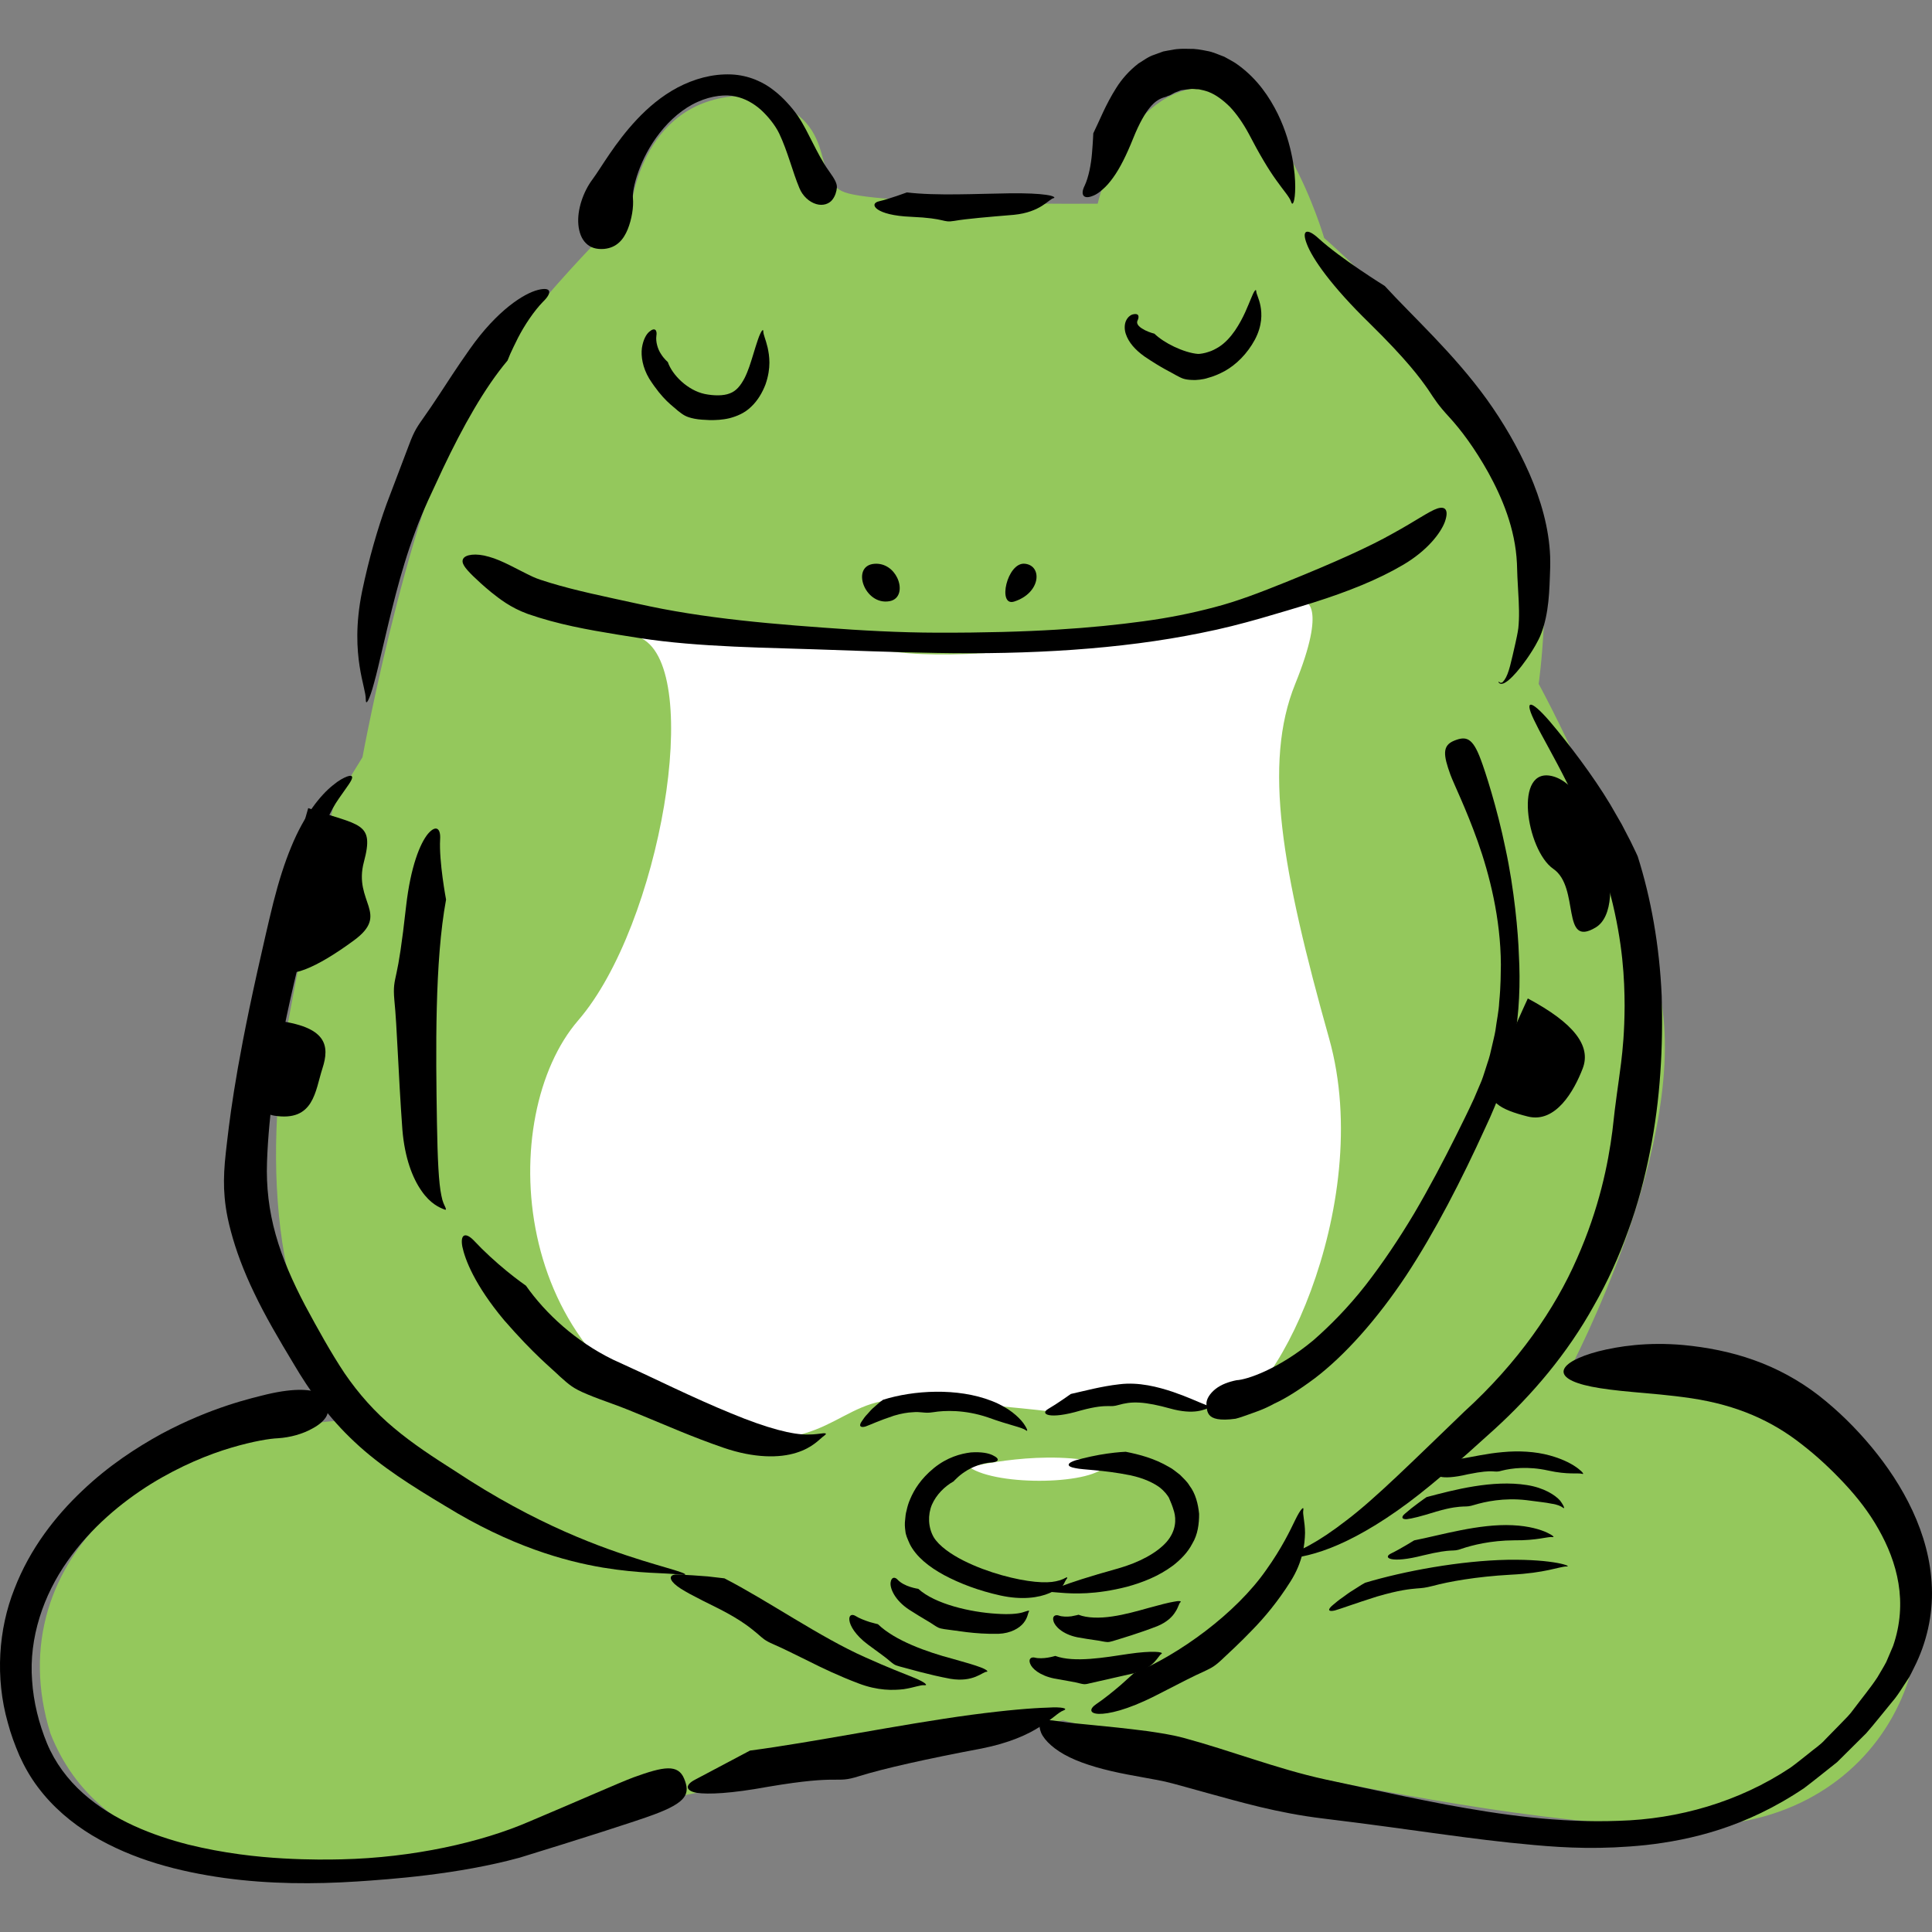 <?xml version="1.0" encoding="iso-8859-1"?>
<!-- Generator: Adobe Illustrator 22.1.0, SVG Export Plug-In . SVG Version: 6.00 Build 0)  -->
<svg version="1.1" id="_x33_" xmlns="http://www.w3.org/2000/svg" xmlns:xlink="http://www.w3.org/1999/xlink" x="0px" y="0px"
	 viewBox="0 0 512 512" style="enable-background:new 0 0 512 512;" xml:space="preserve">
<rect x="0" y="0" width="512" height="512" fill="#808080" stroke="none"/>
<g>
	<path style="fill:#94C85C;" d="M96.06,200.682c0,0,13.759-74.877,31.391-99.97c17.632-25.093,39.82-45.877,39.82-45.877
		s2.777-30.282,31.646-29.459c25.018,4.857,15.115,22.171,25.018,25.617c9.903,3.446,66.969,2.985,66.969,2.985
		s6.347-28.788,27.086-30.805c20.739-2.017,32.929,39.907,32.929,39.907s40.154,34.607,56.846,71.48c3.581,21.745,0,46.676,0,46.676
		s22.845,41.689,31.872,80.996c9.027,39.307-23.741,100.879-23.741,100.879s51.425-5.685,79.413,28.399s9.873,86.853-38.887,91.956
		c-48.76,5.103-174.719-27.558-174.719-27.558l-117.457,23.239c0,0-125.271,45.282-150.886-19.768
		c-14.52-46.896,29.644-82.126,82.7-83.169c-23.595-22.223-26.62-67.983-19.561-106.122s12.103-57.302,12.103-57.302L96.06,200.682z
		"/>
	<path style="fill:#FFFFFF;" d="M170.035,169.175c16.492,8.549,4.985,76.025-16.811,101.242s-18.736,90.932,34.282,108.765
		c32.08,7.915,33.919-9.049,52.284-8.281c18.365,0.768,38.201,3.101,38.201,3.101s12.824-2.968,25.09-3.101
		c7.859-0.085,14.926,2.29,20.09,3.101c13.224,2.075,41.607-54.154,29.068-98.769c-12.539-44.615-17.562-72.853-8.989-93.997
		c8.572-21.144,2.514-21.819,2.514-21.819s-73.532,17.574-108.335,13.375C202.625,168.593,170.035,169.175,170.035,169.175z"/>
	<path style="fill:#FFFFFF;" d="M256.882,388.817c7.543,5.185,33.572,4.643,36.349-0.743
		C277.152,383.632,256.882,388.817,256.882,388.817z"/>
	<path d="M193.72,19.725c-4.967-0.184-9.785,1.181-14.116,3.446c-4.294,2.271-7.88,5.363-10.825,8.49
		c-5.904,6.29-9.403,12.699-11.771,15.89c-2.385,3.177-4.108,7.988-3.733,12.006c0.186,2.004,0.824,3.747,2.013,4.906
		c1.15,1.154,2.729,1.669,4.815,1.502c3.431-0.334,5.175-2.575,6.25-5.198c1.069-2.656,1.604-5.895,1.377-8.319
		c-0.214-2.304,1.659-10.345,7.162-17.29c2.685-3.44,6.228-6.5,9.99-8.156c3.738-1.689,7.605-2.038,10.027-1.436
		c2.482,0.512,4.76,1.788,6.74,3.536c1.922,1.767,3.776,4.067,4.838,6.256c2.277,4.784,3.574,10.25,5.354,14.464
		c0.854,2.139,2.66,3.737,4.46,4.257c1.84,0.56,3.449-0.107,4.232-1.089c0.818-1.004,1.176-2.304,1.249-3.278
		c0.06-1.007-0.438-2.094-2.143-4.447c-1.696-2.36-2.982-4.943-4.211-7.327c-1.254-2.418-2.332-4.765-4.024-7.263
		c-0.927-1.319-1.748-2.324-2.784-3.441c-1.001-1.102-2.146-2.21-3.523-3.266C202.434,21.835,198.486,19.913,193.72,19.725z"/>
	<path d="M240.339,50.993c7.798,0.946,18.663,0.346,27.395,0.232c4.383-0.04,7.48,0.116,9.429,0.398
		c1.935,0.257,2.687,0.729,2.022,0.897c-1.268,0.278-3.395,3.706-10.497,4.41c-6.996,0.585-12.549,1.044-15.808,1.613
		c-3.242,0.535-1.865-0.671-11.431-1.089c-9.479-0.374-11.279-3.452-8.54-4.099C235.666,52.723,240.339,50.993,240.339,50.993z"/>
	<path d="M289.733,35.335c1.684-3.424,3.242-7.566,6.09-12.044c1.39-2.231,3.361-4.521,5.867-6.457
		c1.365-0.841,2.682-1.857,4.252-2.345l2.316-0.848c0.774-0.168,1.555-0.291,2.341-0.425c1.609-0.343,3.094-0.306,4.598-0.269
		c1.478-0.058,3.076,0.226,4.668,0.553c1.603,0.255,3.055,0.988,4.567,1.528c1.343,0.769,2.818,1.47,3.984,2.411
		c4.9,3.652,8.009,8.294,10.192,12.698c2.16,4.448,3.201,8.368,3.842,11.613c0.634,3.251,0.799,5.854,0.799,7.802
		c-0.021,3.889-0.703,5.234-1.084,3.96c-0.391-1.276-1.946-2.929-3.948-5.763c-2.036-2.816-4.437-6.82-7.322-12.38
		c-1.491-2.749-3.165-5.155-4.964-7.06c-1.846-1.821-3.741-3.211-5.585-3.924c-0.919-0.359-1.816-0.561-2.653-0.719
		c-0.896,0.01-1.597-0.209-2.454-0.045c-0.817,0.11-1.582,0.178-2.255,0.294c-0.588,0.226-1.133,0.437-1.635,0.63
		c-0.905,0.474-1.338,0.79-1.885,0.894c-0.447,0.291-0.967,0.301-1.698,0.621c-1.404,0.61-4.08,2.182-7.477,10.643
		c-1.693,4.221-3.441,7.814-5.302,10.37c-0.925,1.288-1.83,2.322-2.751,3.101c-0.847,0.799-1.674,1.332-2.422,1.643
		c-2.859,1.256-3.508-0.383-2.388-2.57c1.098-2.332,1.727-5.741,1.964-8.644C289.639,37.703,289.733,35.335,289.733,35.335z"/>
	<path d="M134.5,95.551c-6.131,7.27-11.891,17.604-17.137,28.647c-1.294,2.785-2.599,5.592-3.905,8.404
		c-1.23,2.76-2.391,5.472-3.409,8.269c-2.09,5.55-3.742,11.181-5.169,16.611c-2.829,10.866-4.416,18.773-5.742,23.472
		c-1.257,4.708-2.212,6.203-2.201,4.444c0.028-1.753-0.955-4.388-1.646-8.879c-0.679-4.474-1.133-10.883,0.653-19.739
		c1.837-8.826,4.129-16.654,6.506-23.225c2.445-6.44,4.463-11.76,5.954-15.686c1.464-3.94,2.258-4.888,4.141-7.602
		c0.968-1.347,2.179-3.147,4.022-5.932c1.84-2.782,4.234-6.581,7.903-11.777c7.345-10.452,14.471-14.813,18.08-15.719
		c3.651-0.936,3.801,0.771,1.381,3.1c-2.406,2.46-4.964,6.287-6.663,9.61c-0.861,1.656-1.537,3.177-2.039,4.232
		C134.776,94.883,134.5,95.551,134.5,95.551z"/>
	<path d="M141.185,152.845c-3.973-1.854-8.056-4.343-11.61-5.297c-3.556-1.055-6.203-0.545-6.798,0.484
		c-0.643,1.084,0.345,2.422,2.593,4.628c1.157,1.123,2.645,2.518,4.823,4.306c2.192,1.723,5.023,4.031,9.672,5.732
		c8.05,2.8,15.897,4.177,23.666,5.454c3.829,0.616,7.863,1.286,11.979,1.756c4.104,0.483,8.282,0.824,12.576,1.098
		c8.586,0.545,17.632,0.764,27.512,1.059c9.855,0.312,20.668,0.79,32.718,0.971c24.108,0.437,48.538-0.891,70.144-5.335
		c5.408-1.058,10.608-2.408,15.594-3.826c4.897-1.43,9.607-2.8,14.124-4.23c9.016-2.847,17.109-6.088,23.625-9.935
		c6.406-3.749,9.982-8.417,11.094-11.396c1.089-3.088,0.212-4.261-2.001-3.553c-2.189,0.738-5.631,3.242-11.798,6.624
		c-6.122,3.47-15.254,7.602-28.21,12.836c-7.002,2.824-13.025,5.144-19.087,6.708c-6.07,1.604-12.093,2.815-18.808,3.718
		c-13.42,1.821-29.501,3.079-54.583,3.021c-10.039-0.022-20.096-0.576-30.129-1.332c-10.008-0.72-19.815-1.563-29.135-2.806
		c-4.659-0.619-9.195-1.337-13.565-2.17c-4.318-0.82-8.635-1.836-12.802-2.714c-4.138-0.896-8.073-1.776-11.752-2.727
		c-1.839-0.475-3.611-0.97-5.311-1.482c-0.842-0.269-1.671-0.533-2.489-0.795C142.395,153.36,141.876,153.161,141.185,152.845z"/>
	<path d="M366.968,75.779c7.695,8.383,18.189,17.814,27.037,30.034c4.423,6.177,8.185,12.635,11.278,19.634
		c3.037,6.959,5.228,14.452,5.522,22.019c0.036,0.943,0.016,1.877,0.016,2.786c-0.027,0.796-0.053,1.576-0.079,2.339
		c-0.054,1.543-0.113,3.079-0.218,4.587c-0.203,3.015-0.616,5.935-1.375,8.567c-0.187,0.658-0.401,1.297-0.625,1.915
		c-0.254,0.726-0.536,1.323-0.804,1.858c-0.538,1.075-1.075,1.978-1.597,2.825c-1.044,1.68-2.032,3.055-2.923,4.206
		c-1.8,2.301-3.171,3.627-4.171,4.249c-0.297,0.138-0.374,0.319-1.118,0.435c-0.417,0.03-0.703-0.275-0.786-0.45l0.01-0.153
		l0.478,0.318l0.416-0.046l0.195-0.134l0.478-0.576c1.21-1.751,1.778-4.891,2.919-9.813c0.261-1.215,0.579-2.599,0.753-3.929
		c0.132-1.312,0.208-2.893,0.18-4.575c-0.028-3.333-0.446-7.612-0.55-12.56c-0.432-9.311-3.994-17.534-7.538-23.995
		c-3.636-6.531-7.361-11.471-10.375-14.744c-3.042-3.312-3.678-4.426-5.663-7.404c-2.062-2.941-5.487-7.692-15.523-17.546
		c-10.103-9.842-15.108-17.087-16.57-20.946c-1.506-3.853,0.111-4.235,3.066-1.533C355.339,68.585,366.968,75.779,366.968,75.779z"
		/>
	<path d="M176.973,95.933c1.194,3.51,5.317,7.521,9.763,8.471c2.403,0.492,4.968,0.53,6.648-0.146c1.702-0.606,2.87-2.047,3.92-4.03
		c1.01-1.989,1.632-4.126,2.186-5.894c0.556-1.784,0.986-3.284,1.39-4.396c0.778-2.241,1.411-2.962,1.405-2.118
		c-0.01,0.841,0.633,2.093,1.141,4.264c0.465,2.152,0.994,5.326-0.557,9.789c-0.847,2.2-2.078,4.295-3.786,5.904
		c-1.678,1.675-3.841,2.555-5.739,3.049c-1.937,0.465-3.682,0.515-5.21,0.508c-1.493-0.073-2.829-0.117-4.08-0.368
		c-2.402-0.484-2.959-1.008-4.414-2.115c-1.328-1.251-3.951-2.788-7.596-8.515c-1.75-2.936-2.215-5.916-1.932-8.123
		c0.346-2.228,1.165-3.633,1.943-4.285c1.51-1.322,2.155-0.379,1.892,1.075c-0.218,1.564,0.361,3.547,1.242,4.841
		C176.026,95.168,176.973,95.933,176.973,95.933z"/>
	<path d="M305.923,88.427c1.322,1.267,3.177,2.476,5.243,3.456c2.023,0.965,4.494,1.79,6.345,1.91
		c0.509,0.013,1.775-0.187,2.699-0.521c0.994-0.276,1.888-0.774,2.754-1.292c1.717-1.08,3.125-2.662,4.316-4.371
		c2.354-3.481,3.456-6.656,4.273-8.548c0.756-1.925,1.323-2.662,1.359-1.892c0.021,0.752,0.732,1.858,1.13,3.915
		c0.382,2.013,0.518,5.144-1.491,8.938c-2.023,3.743-4.955,6.632-8.001,8.321c-1.527,0.826-3.033,1.445-4.42,1.803
		c-1.221,0.435-3.14,0.622-4.183,0.553c-2.255-0.097-2.758-0.471-4.181-1.202c-1.38-0.838-3.66-1.776-8.512-5.057
		c-2.391-1.727-4.147-3.646-4.916-5.975c-0.38-1.15-0.376-2.486,0.065-3.455c0.454-0.967,1.108-1.439,1.597-1.634
		c2.042-0.597,1.906,0.717,1.433,1.634c-0.404,1.053,0.792,1.871,2.06,2.529C304.743,88.153,305.923,88.427,305.923,88.427z"/>
	<path d="M79.953,252.059c-2.733,11.102-5.534,23.237-7.383,36.138c-0.916,6.443-1.574,13.066-1.811,19.784
		c-0.226,6.449,0.511,12.88,2.304,19.223c1.774,6.342,4.545,12.558,7.78,18.72c3.275,6.084,6.85,12.567,10.474,18.003
		c3.764,5.508,8.081,10.335,13.064,14.483c4.952,4.181,10.514,7.801,16.109,11.36c21.964,14.55,39.237,20.472,49.672,23.756
		c5.213,1.61,8.698,2.534,10.343,3.14c1.65,0.602,1.466,0.839-0.527,0.602c-3.976-0.503-10.106-0.178-20.218-1.839
		c-9.999-1.687-24.329-5.593-41.787-16.337c-8.644-5.184-17.076-10.436-23.984-16.946c-6.929-6.434-12.109-13.818-16.099-20.596
		c-4.01-6.641-7.661-12.879-10.489-18.824c-2.868-5.916-4.919-11.511-6.217-16.433c-1.326-4.925-1.656-8.248-1.797-11.252
		c-0.105-2.963,0.045-5.871,0.46-9.602c0.866-7.542,2.148-20.038,8.297-47.725c1.563-6.933,2.911-12.962,4.309-18.584
		c1.412-5.577,2.979-10.514,4.731-14.71c3.453-8.445,7.783-13.721,11.001-16.288c1.579-1.334,2.901-2.011,3.765-2.332
		c0.863-0.321,1.3-0.261,1.365,0.105c0.157,0.778-1.334,2.556-3.522,5.732c-4.502,6.39-7.015,16.659-8.128,25.113
		c-0.594,4.239-0.968,8.061-1.255,10.826C80.127,250.367,79.953,252.059,79.953,252.059z"/>
	<path d="M118.211,238.4c-3.023,16.332-2.724,40.158-2.414,59.206c0.163,9.531,0.462,15.962,1.175,19.237
		c0.313,1.72,0.772,2.467,1.041,3.08c0.273,0.611,0.211,0.853-0.394,0.538c-1.108-0.435-3.565-1.441-5.913-4.87
		c-2.353-3.343-4.459-8.677-5.077-16.285c-1.099-15.178-1.395-27.164-2.122-34.267c-0.311-3.544,0.002-4.538,0.585-7.264
		c0.597-2.729,1.368-7.183,2.531-17.653c1.2-10.47,3.683-16.582,5.779-19.136c2.185-2.547,3.422-1.396,3.235,1.429
		C116.301,228.307,118.211,238.4,118.211,238.4z"/>
	<path d="M139.376,340.712c5.222,7.419,13.185,14.761,23.035,19.583c2.638,1.214,5.299,2.437,7.963,3.661
		c2.687,1.266,5.375,2.531,8.044,3.787c5.277,2.472,10.43,4.803,15.318,6.801c9.782,4.068,16.441,5.698,20.359,5.62
		c1.969,0.009,3.345-0.27,4.099-0.336c0.774-0.053,0.906,0.166,0.247,0.634c-1.249,0.857-2.962,3.159-7.428,4.541
		c-4.377,1.387-11.067,1.485-19.273-1.334c-8.193-2.819-15.184-5.92-21.177-8.379c-2.981-1.236-5.711-2.347-8.089-3.195
		c-2.411-0.885-4.891-1.762-6.794-2.574c-3.921-1.619-4.824-2.544-7.308-4.742c-2.359-2.308-6.734-5.675-14.781-14.914
		c-7.845-9.39-10.376-16.129-11.077-19.532c-0.616-3.458,0.986-3.842,3.272-1.362c2.295,2.475,5.65,5.551,8.482,7.856
		C137.098,339.147,139.376,340.712,139.376,340.712z"/>
	<path d="M234.029,370.951c8.028-2.525,19.702-3.251,28.798,0.315c4.514,1.747,7.137,4.241,8.349,5.846
		c1.193,1.684,1.255,2.372,0.735,1.947c-1.156-0.861-4.145-1.271-10.097-3.432c-6.152-2.088-11.541-1.868-14.461-1.384
		c-1.485,0.217-1.894,0.149-3.066,0.045c-0.585-0.052-1.366-0.138-2.532-0.022c-1.178,0.056-2.754,0.279-4.836,0.899
		c-4.086,1.349-6.274,2.428-7.557,2.874c-1.353,0.385-1.852-0.149-0.997-1.355c0.404-0.613,0.897-1.334,1.52-1.955
		c0.587-0.673,1.212-1.386,1.849-1.889c0.621-0.539,1.185-1.063,1.607-1.392C233.769,371.138,234.029,370.951,234.029,370.951z"/>
	<path d="M252.741,392.562c-2.351,1.314-4.598,3.501-5.781,6.214c-1.111,2.677-1.01,5.953,0.453,8.552
		c1.408,2.366,4.652,4.595,7.89,6.229c3.302,1.669,6.832,2.941,10.231,3.903c6.826,1.892,11.74,2.174,14.296,1.594
		c1.294-0.267,2.105-0.677,2.537-0.885c0.457-0.193,0.567-0.097,0.223,0.327c-0.631,0.786-1.609,2.449-4.483,3.698
		c-2.803,1.203-7.226,1.892-13.021,0.621c-5.784-1.279-10.762-3.19-14.878-5.387c-4.062-2.201-7.422-4.906-9.096-8.221
		c-0.664-1.487-1.104-2.466-1.176-3.464c-0.134-0.977-0.224-1.867-0.045-3.176c0.064-0.651,0.104-1.401,0.364-2.28
		c0.19-0.894,0.463-1.919,0.983-3.081c0.977-2.316,2.739-5.283,6.246-8.148c3.523-2.865,7.123-3.829,9.81-4.15
		c2.748-0.193,4.665,0.187,5.775,0.741c2.216,1.052,1.502,1.867-0.618,1.941c-2.186,0.157-4.916,1.188-6.764,2.454
		c-0.943,0.608-1.678,1.248-2.174,1.735C252.992,392.223,252.741,392.562,252.741,392.562z"/>
	<path d="M243.362,421.059c4.454,4.07,13.904,6.192,20.695,6.598c3.464,0.236,5.482,0.025,6.831-0.322
		c1.304-0.4,2.073-0.749,1.775-0.22c-0.296,0.453-0.275,1.556-1.393,2.966c-1.086,1.383-3.395,2.77-6.66,2.895
		c-6.449,0.134-11.325-0.905-14.36-1.239c-1.503-0.215-1.86-0.517-2.856-1.16c-0.977-0.716-2.662-1.548-6.477-4.004
		c-3.847-2.531-5.126-5.733-4.891-7.233c0.209-1.53,1.212-1.453,1.885-0.674c0.757,0.821,2.136,1.518,3.317,1.88
		C242.4,420.927,243.362,421.059,243.362,421.059z"/>
	<path d="M232.665,430.429c4.497,4.368,13.002,7.377,19.802,9.176c3.429,0.958,5.895,1.672,7.443,2.271
		c1.54,0.576,2.113,1.136,1.533,1.169c-1.065-0.003-3.427,2.865-9.571,1.858c-5.975-1.12-10.633-2.543-13.476-3.277
		c-1.424-0.365-1.711-0.726-2.601-1.439c-0.86-0.772-2.348-1.849-5.794-4.367c-3.433-2.58-4.708-5.005-4.897-6.375
		c-0.201-1.375,0.616-1.806,1.613-1.203c0.983,0.63,2.503,1.204,3.727,1.601C231.704,430.21,232.665,430.429,232.665,430.429z"/>
	<path d="M191.975,418.277c11.397,5.845,25.416,15.659,37.353,20.939c5.98,2.699,10.381,4.386,13.106,5.479
		c2.712,1.127,3.606,1.998,2.547,1.906c-1.047-0.119-2.669,0.619-5.472,1.047c-2.761,0.318-6.856,0.453-12.059-1.554
		c-5.178-1.962-9.656-4.101-13.368-5.978c-3.747-1.852-6.8-3.366-9.108-4.364c-2.304-0.995-2.776-1.527-4.252-2.815
		c-1.478-1.2-3.877-3.392-10.225-6.621c-6.339-3.146-10.081-4.996-11.757-6.575c-1.662-1.564-1.136-2.645,1.069-2.469
		c2.212,0.089,5.204,0.287,7.727,0.49C190.041,418.054,191.975,418.277,191.975,418.277z"/>
	<path d="M283.789,369.412c3.641-0.801,8.037-2.024,12.824-2.561c5.17-0.654,10.247,0.688,14.26,2.027
		c4.065,1.405,6.601,2.641,8.153,3.227c1.527,0.593,2.185,0.891,1.561,0.992c-0.599,0.077-1.536,0.628-3.272,0.884
		c-1.719,0.257-4.125,0.151-7.211-0.711c-3.081-0.856-5.846-1.442-8.151-1.566c-2.347-0.143-3.964,0.199-5.42,0.599
		c-1.38,0.398-1.788,0.333-2.923,0.324c-1.13,0.012-3.003,0.021-7.233,1.175c-8.435,2.506-10.88,0.908-8.585-0.428
		C280.046,372.084,283.789,369.412,283.789,369.412z"/>
	<path d="M298.324,384.732c3.562,0.714,7.538,1.717,11.499,4.042c1.008,0.506,1.925,1.35,2.889,2.063
		c0.851,0.909,1.843,1.713,2.513,2.865c1.62,2.111,2.289,4.863,2.552,7.483c0.015,2.62-0.354,5.501-1.781,7.848
		c-1.252,2.446-3.152,4.288-5.071,5.81c-3.938,2.934-8.196,4.543-12.221,5.653c-8.431,2.167-14.311,1.868-17.578,1.6l-12.441-1.022
		l11.64-1.764c0.511-0.077,0.802-0.171,1.164-0.45c0.349-0.276,0.685-0.572,0.921-0.698c0.49-0.258,0.515-0.101,0.162,0.376
		c-0.429,0.559-0.49,1.429-1.537,2.234l-0.085-0.291c2.758-1.062,7.458-2.629,15.456-4.851c5.516-1.579,10.147-4.065,12.744-6.996
		c2.575-2.962,2.544-6.021,2.013-7.972c-0.569-1.935-0.798-2.307-1.409-3.792c-0.435-0.676-1.044-1.597-2.491-2.736
		c-1.496-1.074-3.874-2.322-7.649-3.156c-7.615-1.515-12.462-1.405-14.725-1.928c-2.301-0.398-2.222-1.317,0.172-2.06
		c2.365-0.667,5.61-1.396,8.344-1.77C296.13,384.818,298.324,384.732,298.324,384.732z"/>
	<path d="M285.816,427.922c2.318,0.906,5.622,0.948,8.929,0.456c3.33-0.48,6.697-1.436,9.711-2.278
		c3.028-0.836,5.143-1.377,6.592-1.623c1.374-0.3,2.166-0.193,1.768,0.144c-0.401,0.296-0.509,1.328-1.331,2.535
		c-0.763,1.282-2.229,2.733-4.769,3.788c-5.084,1.964-9.271,3.167-11.841,3.967c-1.28,0.4-1.684,0.239-2.714,0.071
		c-1.046-0.261-2.705-0.37-6.663-1.086c-4.027-0.832-5.998-2.999-6.314-4.289c-0.388-1.268,0.423-1.772,1.359-1.484
		c0.921,0.362,2.338,0.348,3.392,0.214C285.047,428.143,285.816,427.922,285.816,427.922z"/>
	<path d="M279.658,438.835c5.028,1.851,13.109,0.413,19.402-0.532c6.29-0.928,9.534-0.545,8.726,0.001
		c-0.85,0.391-1.797,3.707-7.144,5.1c-5.301,1.205-9.543,2.167-12.06,2.739c-1.28,0.348-1.668,0.14-2.672-0.088
		c-1.011-0.272-2.639-0.535-6.508-1.227c-3.915-0.799-5.952-2.678-6.403-3.946c-0.498-1.228,0.239-1.821,1.211-1.606
		c0.968,0.267,2.397,0.192,3.499,0.008C278.828,439.099,279.658,438.835,279.658,438.835z"/>
	<path d="M300.415,443.479c12.019-4.976,27.09-15.852,35.164-27.461c4.102-5.753,6.292-10.37,7.674-13.222
		c1.38-2.855,2.341-3.793,2.145-2.638c-0.248,1.13,0.428,2.97,0.45,6.076c-0.079,3.031-0.529,7.631-3.866,12.898
		c-3.29,5.219-6.841,9.492-10.119,12.834c-3.242,3.394-6.109,5.997-8.199,7.971c-2.103,1.961-2.929,2.194-4.936,3.18
		c-2.053,0.89-5.288,2.546-12.69,6.35c-7.435,3.752-12.34,4.78-14.82,4.726c-2.489-0.07-2.61-1.313-0.645-2.627
		c1.969-1.309,4.456-3.329,6.428-5.016C298.928,444.817,300.415,443.479,300.415,443.479z"/>
	<path d="M327.71,365.767c2.577-0.094,11.001-2.825,20.298-10.538c4.533-3.955,9.359-8.854,13.877-14.63
		c4.497-5.787,8.846-12.257,12.868-18.997c3.983-6.767,7.68-13.767,11.07-20.556c1.675-3.386,3.366-6.751,4.821-9.956
		c0.677-1.592,1.341-3.155,1.99-4.682c0.593-1.549,1.026-3.119,1.53-4.613c0.533-1.487,0.887-2.984,1.2-4.44
		c0.318-1.453,0.698-2.84,0.931-4.202c0.353-2.748,0.912-5.234,1.004-7.518c0.456-4.53,0.401-8.012,0.449-10.012
		c-0.062-12.258-3.012-23.845-6.145-32.661c-3.156-8.852-6.296-15.122-7.242-17.688c-1.852-5.141-2.204-7.683,1.003-8.983
		c3.164-1.279,4.879-0.854,7.048,4.977c1.104,2.899,4.334,12.775,6.547,23.576c2.345,10.776,3.38,22.438,3.556,28.171
		c0.423,7.473,0.135,15.296-1.261,23.111c-0.42,1.938-0.751,3.909-1.257,5.843l-1.712,5.775c-1.429,3.771-2.957,7.547-4.591,10.97
		c-6.399,14.066-13.409,27.717-21.07,39.35c-7.71,11.59-16.2,21.097-24.165,27.172c-4.006,2.988-7.655,5.332-10.798,6.757
		c-3.005,1.662-5.456,2.36-6.749,2.855c-1.301,0.478-2.454,0.872-3.48,1.13c-1.061,0.147-1.98,0.218-2.772,0.23
		c-1.585,0.021-2.653-0.204-3.37-0.582c-1.43-0.76-1.484-2.136-1.574-3.507c-0.074-1.371,0.982-2.905,2.463-4.07
		C323.676,366.886,325.617,366.194,327.71,365.767z"/>
	<path d="M434.013,226.956c3.501,11.018,5.772,23.637,6.354,36.979c0.388,13.311-0.301,27.271-3.125,41.361
		c-1.392,7.022-3.239,14.057-5.764,20.879c-2.445,6.846-5.457,13.522-9.062,19.805c-7.013,12.702-16.403,23.705-26.364,32.783
		c-9.525,8.643-18.027,16.172-25.741,21.566c-7.715,5.424-14.519,8.885-19.855,10.682c-5.346,1.824-9.078,2.073-10.813,2.075
		c-1.745,0.004-1.609-0.278,0.309-0.72c3.866-0.854,9.311-3.593,16.914-9.485c7.71-5.862,17.133-15.273,31.236-28.834
		c14.216-12.956,24.005-27.216,29.807-40.52c5.891-13.261,8.276-25.11,9.39-33.808c0.939-8.757,1.445-11.203,2.313-18.101
		c0.416-3.432,0.89-8.059,0.928-15.061c-0.028-6.981-0.428-16.506-3.7-29.272c-3.416-12.717-7.845-22.325-11.472-29.673
		c-3.672-7.34-6.688-12.38-8.318-15.774c-3.452-6.676-1.533-6.675,3.64-0.68c5.097,6.007,11.529,14.485,16.037,22.01
		c1.096,1.901,2.13,3.693,3.063,5.311c0.866,1.667,1.638,3.153,2.283,4.396C433.329,225.387,434.013,226.956,434.013,226.956z"/>
	<path d="M73.632,381.154c-2.051,0.077-6.408,0.747-12.347,2.501c-5.931,1.751-13.411,4.768-21.253,9.59
		c-7.774,4.849-15.959,11.593-22.201,20.543c-6.24,8.866-10.219,20.154-9.323,31.599c0.371,5.686,1.79,11.365,3.955,16.634
		c2.137,5.118,5.499,9.598,9.547,13.217c8.17,7.278,18.523,11.177,27.868,13.593c9.454,2.324,18.159,3.281,25.186,3.67
		c7.036,0.409,12.414,0.311,15.509,0.241c18.869-0.441,36.984-4.487,49.772-10.045c13.702-5.77,23.623-10.216,27.588-11.698
		c7.961-2.883,11.765-3.568,13.387,0.4c1.597,3.926,0.796,6.222-8.125,9.516c-4.523,1.687-19.341,6.427-35.485,11.385
		c-16.484,4.499-34.326,5.724-43.043,6.308c-11.386,0.741-23.269,0.717-35.238-0.927c-11.915-1.677-24.119-4.76-35.029-11.303
		c-5.412-3.272-10.431-7.507-14.329-12.721c-1.964-2.586-3.584-5.43-4.915-8.377c-1.246-2.919-2.305-5.757-3.092-8.763
		c-3.376-11.896-2.488-24.773,1.756-35.44c4.15-10.768,10.947-19.359,17.944-25.981c7.015-6.694,14.395-11.465,21.024-15.11
		c13.39-7.167,23.99-9.461,27.882-10.456c7.911-1.857,12.162-1.289,14.189-0.175c2.047,1.115,2.023,2.828,2.035,4.538
		c-0.001,1.717-1.76,3.455-4.218,4.741C80.201,379.998,77.005,380.94,73.632,381.154z"/>
	<path d="M198.751,463.922c16.745-2.191,39.688-6.924,58.688-9.483c9.506-1.258,16.099-1.782,20.167-1.898
		c3.97-0.256,5.586,0.242,4.212,0.756c-1.361,0.471-2.979,2.348-6.274,4.327c-3.256,2.09-8.13,4.3-15.398,5.747
		c-14.519,2.737-25.97,5.299-32.559,7.355c-6.557,2.087-4.085-0.593-24.066,2.789c-9.908,1.819-15.848,2.042-18.839,1.609
		c-3.049-0.527-3.201-2.097-0.484-3.492C189.632,468.753,198.751,463.922,198.751,463.922z"/>
	<path d="M446.12,356.447c-9.497-0.851-17.179,0.312-22.561,1.681c-5.384,1.423-8.6,3.198-9.126,4.897
		c-0.524,1.699,1.723,3.33,7.342,4.457c2.807,0.567,6.433,1.012,10.886,1.413c4.449,0.407,9.708,0.79,15.642,1.672
		c12.086,1.827,21.323,5.987,29.199,12.209c4.126,3.187,7.83,6.679,11.275,10.36c3.44,3.685,6.55,7.664,9.025,12.071
		c2.494,4.388,4.456,9.191,5.316,14.43c0.865,5.225,0.541,10.898-1.432,16.571c-0.593,1.386-1.191,2.791-1.8,4.217
		c-0.714,1.386-1.582,2.73-2.388,4.138c-1.809,2.745-4.056,5.447-6.198,8.307c-1.032,1.482-2.342,2.74-3.632,4.065
		c-1.294,1.322-2.611,2.668-3.951,4.035c-1.271,1.453-2.939,2.491-4.45,3.77c-1.563,1.214-3.112,2.513-4.777,3.709
		c-13.69,9.108-29.755,13.654-45.518,14.088c-15.794,0.604-31.182-1.594-45.808-4.31c-7.321-1.396-14.484-2.898-21.482-4.407
		c-3.504-0.755-6.963-1.499-10.376-2.232c-3.294-0.714-6.532-1.561-9.723-2.479c-6.382-1.836-12.585-3.937-18.728-5.852
		c-3.072-0.958-6.124-1.876-9.17-2.697c-3.416-0.906-6.512-1.334-9.475-1.776c-11.56-1.503-19.202-1.91-23.194-2.574
		c-1.078-0.1-1.802-0.278-2.576-0.313c-0.655-0.098-1.297-0.113-1.807,0.012c-1.004,0.229-1.577,1.156-0.71,3.331
		c0.913,2.062,3.577,4.561,7.576,6.482c3.969,1.913,9.267,3.406,15.521,4.585c3.103,0.607,6.526,1.15,9.773,1.842
		c1.396,0.328,3.297,0.841,5.218,1.375c1.934,0.536,3.943,1.095,6.032,1.674c8.392,2.286,18.477,5.273,30.546,6.722
		c24.653,2.991,38.802,5.519,55.9,7.027c8.536,0.78,17.921,1.239,29.729,0.009c11.667-1.318,26.367-4.597,41.944-15.119
		c2.968-2.246,5.821-4.592,8.699-6.853c2.586-2.567,5.154-5.114,7.701-7.643c2.353-2.685,4.52-5.488,6.767-8.193
		c1.151-1.292,2.155-2.841,3.149-4.392l1.499-2.302c0.448-0.801,0.832-1.644,1.248-2.464c3.346-6.543,5.023-14,4.744-21.25
		c-0.241-7.264-2.25-14.189-5.139-20.394c-2.902-6.225-6.663-11.811-10.843-16.862c-4.248-5.086-8.699-9.495-13.944-13.622
		c-5.243-4.068-11.166-7.278-17.317-9.449C458.574,358.221,452.256,357.031,446.12,356.447z"/>
	<path d="M361.762,419.452c10.427-3.131,25.26-5.849,37.765-6.091c12.491-0.189,17.436,1.827,15.578,1.772
		c-1.865,0.03-5.549,1.732-14.741,2.18c-9.207,0.512-16.475,1.842-20.602,2.959c-2.078,0.521-2.675,0.567-4.352,0.689
		c-1.661,0.155-4.437,0.364-10.505,2.139c-5.999,1.894-9.429,3.198-11.169,3.691c-1.797,0.422-1.989-0.241-0.496-1.46
		c0.729-0.625,1.597-1.349,2.544-1.984c0.927-0.679,1.882-1.395,2.782-1.925c0.897-0.57,1.69-1.077,2.262-1.439
		C361.408,419.652,361.762,419.452,361.762,419.452z"/>
	<path d="M374.776,408.214c7.089-1.393,17.165-4.445,26.062-4.015c4.411,0.198,7.431,1.169,9.108,1.94
		c1.686,0.789,2.108,1.309,1.482,1.204c-1.295-0.169-4.015,0.921-10.153,0.858c-6.216,0.027-11.12,1.292-13.89,2.219
		c-2.77,1.029-1.72-0.276-10.289,1.785c-8.542,2.2-10.777,0.603-8.441-0.524C370.978,410.57,374.776,408.214,374.776,408.214z"/>
	<path d="M378.063,396.746c7.226-1.913,17.474-4.627,26.56-3.196c4.511,0.694,7.533,2.659,8.834,4.142
		c1.228,1.678,1.225,2.275,0.749,1.864c-0.53-0.391-1.466-0.853-3.055-1.068c-1.518-0.336-3.611-0.511-6.592-0.927
		c-6.072-0.711-11.076,0.425-13.822,1.246c-1.387,0.426-1.799,0.414-2.944,0.435c-1.129,0.061-3.028,0.134-7.165,1.341
		c-4.085,1.282-6.532,1.877-7.793,2.011c-1.323,0.083-1.591-0.529-0.557-1.411c1.004-0.893,2.428-2.03,3.63-2.895
		C377.103,397.385,378.063,396.746,378.063,396.746z"/>
	<path d="M386.954,386.619c3.229-0.511,7.097-1.441,11.294-1.794c4.178-0.402,8.653-0.172,12.472,0.888
		c3.822,1.053,6.22,2.471,7.523,3.484c1.312,1.01,1.583,1.582,1.055,1.389c-1.092-0.33-3.743,0.294-9.035-0.885
		c-5.357-1.19-9.757-0.596-12.194,0.021c-2.452,0.771-1.456-0.566-9.026,0.968c-7.533,1.802-9.601,0.224-7.535-0.844
		C383.548,388.801,386.954,386.619,386.954,386.619z"/>
	<path d="M235.739,159.322c-6.647,1.208-10.357-9.438-3.998-9.91c2.849-0.211,4.989,1.567,6.017,3.678
		C239.025,155.692,238.604,158.801,235.739,159.322z"/>
	<path d="M268.768,159.417c-4.527,1.448-1.888-10.51,2.831-10.021c2.36,0.244,3.421,2.183,3.008,4.344
		C274.194,155.903,272.308,158.285,268.768,159.417z"/>
	<path d="M81.684,214.156c13.674,4.756,17.618,3.566,14.753,14.268c-2.864,10.7,7.06,13.672-2.659,20.806
		c-9.717,7.134-17.812,10.883-20.601,7.225C70.388,252.797,81.684,214.156,81.684,214.156z"/>
	<path d="M411.642,205.761c-10.709-3.031-7.132,19.591,0,24.497c7.131,4.906,1.949,21.082,11.22,15.538
		C432.133,240.251,423.318,209.067,411.642,205.761z"/>
	<path d="M72.735,270.417c14.042,1.545,14.649,6.754,12.71,12.736c-1.94,5.981-2.219,14.158-12.71,12.522
		C62.244,294.04,72.735,270.417,72.735,270.417z"/>
	<path d="M404.885,264.602c12.252,6.543,16.846,12.569,14.548,18.55c-2.296,5.983-7.175,14.584-14.548,12.736
		c-7.374-1.848-11.211-4.053-9.521-9.152C397.055,281.637,404.885,264.602,404.885,264.602z"/>
</g>
</svg>
